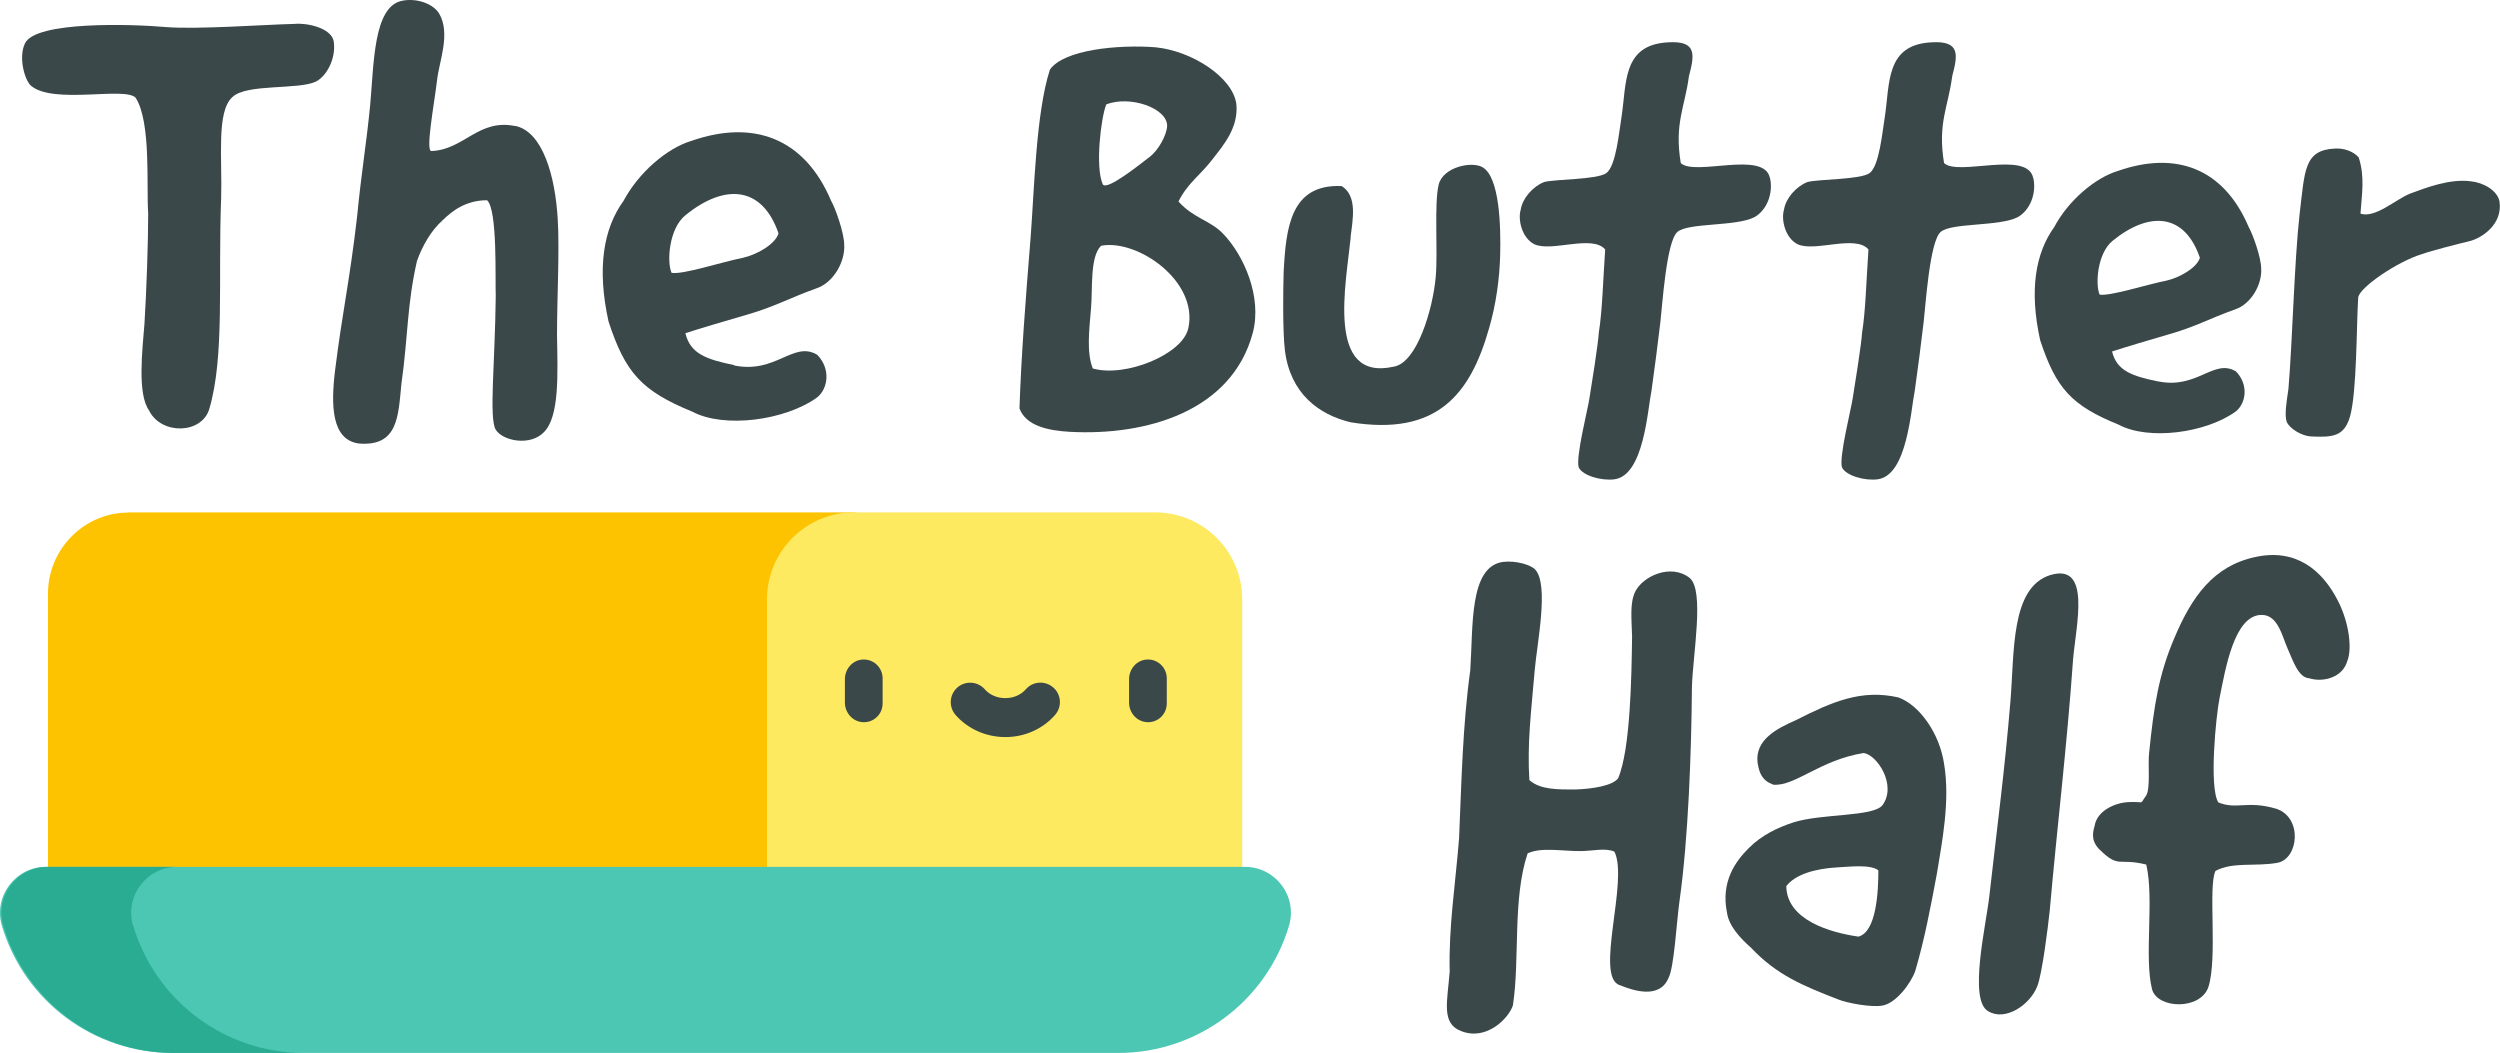 <?xml version="1.0" encoding="UTF-8"?><svg id="a" xmlns="http://www.w3.org/2000/svg" viewBox="0 0 1412 594.7"><defs><style>.b{fill:#feea61;}.c{fill:#fec300;}.d{fill:#2aac92;}.e{fill:#3b484a;}.f{fill:#4cc7b3;}</style></defs><g><path class="c" d="M72.5,289.5c-24.9,0-45.5,20.6-45.4,46v154.3l194.4,44.4,211.9-44.4,49.8-200.4H72.5Z"/><path class="b" d="M652.5,289.4h-170.2c-27.1,0-49.1,22-49.1,49.1v151.2l134.2,44.4,134.2-44.4v-151.2c0-27.1-22-49.1-49.1-49.1Z"/><g><path class="e" d="M477.2,396.8v-13.2c0-5.9,4.5-11,10.4-11.1,6-.2,10.9,4.7,10.9,10.6v14.2c0,6-4.9,10.8-10.9,10.6s-10.4-5.3-10.4-11.1Z"/><path class="e" d="M637.7,396.8v-13.2c0-5.9,4.5-11,10.4-11.1,6-.2,10.9,4.7,10.9,10.6v14.2c0,6-4.9,10.8-10.9,10.6s-10.4-5.3-10.4-11.1Z"/><path class="e" d="M567.8,416.3c-10.9,0-21.2-4.6-28.1-12.5-4-4.6-3.5-11.5,1-15.5,4.6-4,11.5-3.5,15.5,1,2.8,3.2,7,5,11.6,5s8.8-1.8,11.6-5c4-4.6,10.9-5,15.5-1,4.6,4,5,10.9,1,15.5-7,8-17.2,12.5-28.1,12.5Z"/></g><path class="f" d="M703.1,489.6H26c-17.4,0-29.9,16.8-24.9,33.4h0c12.7,42.5,51.9,71.7,96.3,71.7H631.7c44.4,0,83.5-29.1,96.3-71.7h0c5-16.7-7.5-33.4-24.9-33.4Z"/><path class="d" d="M75.2,523h0c-5-16.7,7.5-33.4,24.9-33.4H26.8c-17.4,0-29.9,16.8-24.9,33.4h0c12.7,42.5,51.9,71.7,96.3,71.7h73.4c-44.4,0-83.5-29.1-96.3-71.7Z"/></g><g><path class="e" d="M84.4,232.1c-7.1-9.2-3.9-35-2.8-49.4,1.1-17.7,2.1-45.6,2.1-62.2-1.1-14.5,1.8-51.6-7.1-65.3-6-6.4-46.3,3.9-59-6.7-3.5-2.8-7.4-15.9-3.5-24,6-12.7,60.7-10.9,79.8-9.2,17.7,1.4,55.4-1.4,72.4-1.8,6.7-.7,20.8,2.1,22.2,9.9,1.4,9.5-3.9,19.4-9.9,22.6-9.9,4.9-39.2,1.1-47.3,8.8-9.2,8.1-5.7,34.6-6.4,57.2-1.8,45.6,2.1,89.3-6.7,119-4.2,14.1-26.8,14.8-33.9,1.1Z"/><path class="e" d="M291,71.1c15.5,3.2,22.6,28.3,24,52.6,1.1,17.3-.4,44.5-.4,65.7,.4,22.2,1.4,45.9-7.4,54.7-7.8,8.1-23.3,4.9-27.2-1.4-3.9-6.4-.4-37.8,0-75.6-.4-8.5,1.1-48.7-4.9-54-11.7,0-19.4,5.7-25.1,11.3-6.4,5.7-11.3,14.1-14.5,23-5.7,25.1-4.9,41.7-8.8,69.6-1.8,18-1.8,35.3-24,33.5-15.5-2.1-15.9-21.5-13.4-41.7,4.2-33.5,8.1-49.4,12.4-86.5,2.5-25.8,5.3-41.3,7.4-63.2,2.1-23,1.8-55.1,17.7-58.6,8.1-1.8,17.7,1.4,21.2,7.1,6.7,11.3,0,27.2-1.1,37.4-1.8,14.8-6.7,40.6-3.2,40.3,18.4-.7,26.5-18.4,47.3-14.1Z"/><path class="e" d="M414.6,206.4c23.7,4.9,33.5-14.1,47-6,7.8,8.1,6,19.1,0,24-18,13.1-52.6,17.7-70.6,8.1-28.6-11.7-37.8-21.9-47.3-50.9-6.7-30.4-2.8-52.6,8.5-68.2,8.5-15.9,24.4-29.7,38.5-33.9,34.6-12,63.6-1.8,78.7,33.9,2.5,4.2,7.4,18.4,7.4,24.7,.7,9.5-6,21.5-15.5,24.7-15.9,5.7-24,10.6-40.3,15.2-10.9,3.2-25.4,7.4-33.9,10.2,2.8,11.7,12,14.8,27.5,18Zm-35.3-52.3c6.4,1.1,27.9-6,40.3-8.5,8.1-1.8,18.4-7.8,20.1-13.8-9.2-26.8-30.4-28.3-52.6-10.2-9.2,7.4-10.6,26.1-7.8,32.5Z"/></g><g><path class="e" d="M690.7,131.9c11.9,12.3,22.2,35.8,16.9,56-11.9,44.7-60.6,58.3-103.3,56-12.3-.7-24.8-3.3-28.5-13.2,1-29.5,3.3-59.6,6.3-96.7,2-25.5,3-70.5,10.9-94.7,7.9-11.3,38.7-14.2,59.6-12.6,20.5,2,43.7,16.9,45.7,32.1,1.3,13.2-7.3,23.2-13.2,30.8-7,9.3-14.2,13.6-19.5,24.2,8.6,9.6,17.9,10.6,25.2,18.2Zm-68.9,7c-6.3,6.3-4.6,24.2-5.6,35.4-1,11.9-2.6,24.8,1,33.8,18.2,5.3,51-7.9,54-22.9,5.6-26.5-28.8-50.3-49.3-46.4Zm37.4-67.6c.3-10.3-21.2-17.6-34.4-12.3-3,7.6-6.3,35.1-2,45,2,4.3,21.9-11.9,26.8-15.6,4.6-3.6,9.3-11.9,9.6-17.2Z"/><path class="e" d="M762.9,133.9c-2.6,26.2-14.2,81.8,24.2,73.2,13.2-2,22.2-32.5,23.8-50.7,1.3-14.6-1-41.4,1.7-52.3,2.6-9.9,18.9-13.2,24.8-9.6,9.6,5.6,10.3,33.4,9.9,49.3-.3,13.2-2.3,28.1-6.3,41.7-10.6,37.4-29.5,60.9-78.2,53-17.9-4.3-34.1-16.2-37.1-40.7-1.3-11.3-1-34.1-.7-44,1.3-25.5,4-50,32.8-48.7,8.9,5.6,6.3,18.5,5,28.8Z"/><path class="e" d="M999.7,100.5c2,8.9-2,18.5-8.9,22.2-10.3,5.3-37.4,3-43.4,8.3-6.3,5.3-8.6,42.7-9.6,50.7-.7,6.6-4,32.1-5,38.7-2.3,11.3-4.3,48-20.9,50.3-7.3,1-17.9-2-20.2-6.6-2-5.3,5.3-33.8,6-39.1,1-6,5-31.1,5.3-37.1,2-12.6,2.3-27.8,3.6-47-7.3-8.6-30.5,1.7-40.1-3-7-3.6-9.3-13.9-7.6-19.5,1-6.3,6.6-12.9,13.2-15.6,7-1.7,29.8-1.3,35.1-5,5.6-4,7.3-23.8,8.6-31.5,3-19.2,.3-41.1,26.5-42.4,16.6-1,14.6,7.6,11.6,19.2-2.3,17.6-8.3,26.5-4.6,49,7.9,7.6,47-7.3,50.3,8.3Z"/><path class="e" d="M1148.4,100.5c2,8.9-2,18.5-8.9,22.2-10.3,5.3-37.4,3-43.4,8.3-6.3,5.3-8.6,42.7-9.6,50.7-.7,6.6-4,32.1-5,38.7-2.3,11.3-4.3,48-20.9,50.3-7.3,1-17.9-2-20.2-6.6-2-5.3,5.3-33.8,6-39.1,1-6,5-31.1,5.3-37.1,2-12.6,2.3-27.8,3.6-47-7.3-8.6-30.5,1.7-40.1-3-7-3.6-9.3-13.9-7.6-19.5,1-6.3,6.6-12.9,13.2-15.6,7-1.7,29.8-1.3,35.1-5,5.6-4,7.3-23.8,8.6-31.5,3-19.2,.3-41.1,26.5-42.4,16.6-1,14.6,7.6,11.6,19.2-2.3,17.6-8.3,26.5-4.6,49,7.9,7.6,47-7.3,50.3,8.3Z"/><path class="e" d="M1218.9,215.4c22.2,4.6,31.5-13.2,44-5.6,7.3,7.6,5.6,17.9,0,22.5-16.9,12.3-49.3,16.6-66.2,7.6-26.8-10.9-35.4-20.5-44.4-47.7-6.3-28.5-2.6-49.3,7.9-63.9,7.9-14.9,22.9-27.8,36.1-31.8,32.5-11.3,59.6-1.7,73.8,31.8,2.3,4,7,17.2,7,23.2,.7,8.9-5.6,20.2-14.6,23.2-14.9,5.3-22.5,9.9-37.8,14.2-10.3,3-23.8,7-31.8,9.6,2.6,10.9,11.3,13.9,25.8,16.9Zm-33.1-49c6,1,26.2-5.6,37.8-7.9,7.6-1.7,17.2-7.3,18.9-12.9-8.6-25.2-28.5-26.5-49.3-9.6-8.6,7-9.9,24.5-7.3,30.5Z"/><path class="e" d="M1333.3,120.7c8.3,2.6,19.5-7.9,27.8-11.3,8.9-3.3,22.5-8.6,34.4-7,7,.7,14.9,5,16.2,11.3,2,13.2-10.3,20.9-16.9,22.5-7,1.7-21.2,5.3-26.8,7.3-13.6,4-36.1,19.2-36.1,24.8-1,15.6-.7,53-4.6,66.9-3.3,11.3-9.6,11.9-22.2,11.3-5-.3-11.9-4.3-13.6-8.3-1.3-4,0-11.6,1-18.5,2.3-27.2,3.3-71.9,6.3-98.7,3-24.5,2.3-36.4,20.2-37.1,5-.3,10.3,1.7,13.2,5,3.6,11.3,1.7,20.9,1,31.8Z"/></g><g><path class="e" d="M889.7,445.9c9.3-.3,20.9-2,24.2-6.3,7-16.2,7.6-58,7.9-80.1-.3-10.3-1.3-18.9,1.7-25.2,4.3-8.9,20.2-16.2,30.8-7.9,8.6,7,1.7,44,1.3,61.9-.3,36.1-2,85.1-7,120.5-1.7,11.9-3,37.8-6.3,43.7-5,11.9-19.9,7-27.2,4-14.9-4,5-59.3-3.3-75.5-5.3-2.3-12.3-.3-19.2-.3-10.9,0-22.2-2.3-29.8,1.3-8.6,25.8-4.3,59.6-8.3,85.8-2.3,7.3-14.9,20.2-29.1,14.6-11.6-4.3-7.9-16.6-6.6-33.8-.7-24.5,3.3-50,5.3-75.2,1.3-30.5,2-63.9,6.3-94.7,1.7-24.8-.7-58.3,18.2-61.3,7.6-1,16.2,1.7,18.5,4.3,7.9,8.6,1,41.7-.3,57-2,23.5-4.3,41.4-3,61.9,6.3,5.6,16.6,5.3,25.8,5.3Z"/><path class="e" d="M992.7,431c-1.7-13.2,10.9-19.5,21.5-24.2,20.9-10.6,37.1-17.6,58-12.9,11.9,4.3,23.2,20.2,25.8,37.4,3.6,21.2-1.3,45-4,61.9-3.6,19.2-7,37.4-12.3,55.3-2.3,6.6-10.9,18.5-18.9,19.5-5.6,1-19.2-1.3-24.8-3.6-19.5-7.6-34.4-13.6-49-29.1-6-5.3-12.6-12.3-13.6-19.9-3.6-17.6,5-29.1,12.3-36.4s16.2-11.6,25.5-14.6c16.2-5,44.7-3,50-9.6,8.3-11.3-3-28.5-10.6-29.5-24.8,4-38.7,18.9-51,17.9-6.3-2.3-7.9-6.3-8.9-12.3Zm16.2,69.5c.3,19.2,24.8,26.2,40.7,28.5,10.3-2.6,11.3-25.8,11.3-37.4-4.3-3.6-16.9-2-23.2-1.7-12.6,.7-23.8,4-28.8,10.6Z"/><path class="e" d="M1170.9,372.1c-3.6,50.7-8.9,93.4-13.2,142.1-1,9.6-4.3,35.8-7,42.7-4,10.6-18.2,20.2-27.8,14.2-11.3-6.3-1-49.3,.7-65.2,4.6-40.7,8.6-70.2,11.9-109.9,2.3-27.5,0-64.2,22.5-71.2,23.2-7,14.6,27.8,12.9,47.4Z"/><path class="e" d="M1247.3,557.5c-4.6,13.2-28.8,12.3-31.8,1.3-4.6-17.9,1.3-51.3-3.3-70.5-16.2-4-15.2,2.6-26.8-8.9-4.6-5-3.3-9.6-2.3-13.2,1.3-7.9,10.9-12.9,19.5-13.2,9.3-.3,5.6,1.7,9.3-3.3,3-4,1-18.2,2-25.2,2.6-25.5,5.3-43.4,14.2-64.2,9.9-23.5,22.2-40.7,45.7-45.7,22.9-5,37.8,7.3,46.7,24.8,6.6,12.9,7.9,27.5,5.3,33.8-2.6,9.6-13.9,12.3-21.5,9.9-6.3-.3-9.3-10.3-12.3-16.9-3-6.6-5.3-18.9-14.6-18.9-15.6,0-20.5,30.8-23.8,47-2,9.9-6,50.3-.7,58.9,10.6,4.3,16.2-1.3,32.8,3.6,14.9,5,12.6,28.1,.7,30.5-12.6,2.3-25.2-.7-35.1,4.6-4.3,8.9,1.3,49-4,65.6Z"/></g></svg>
